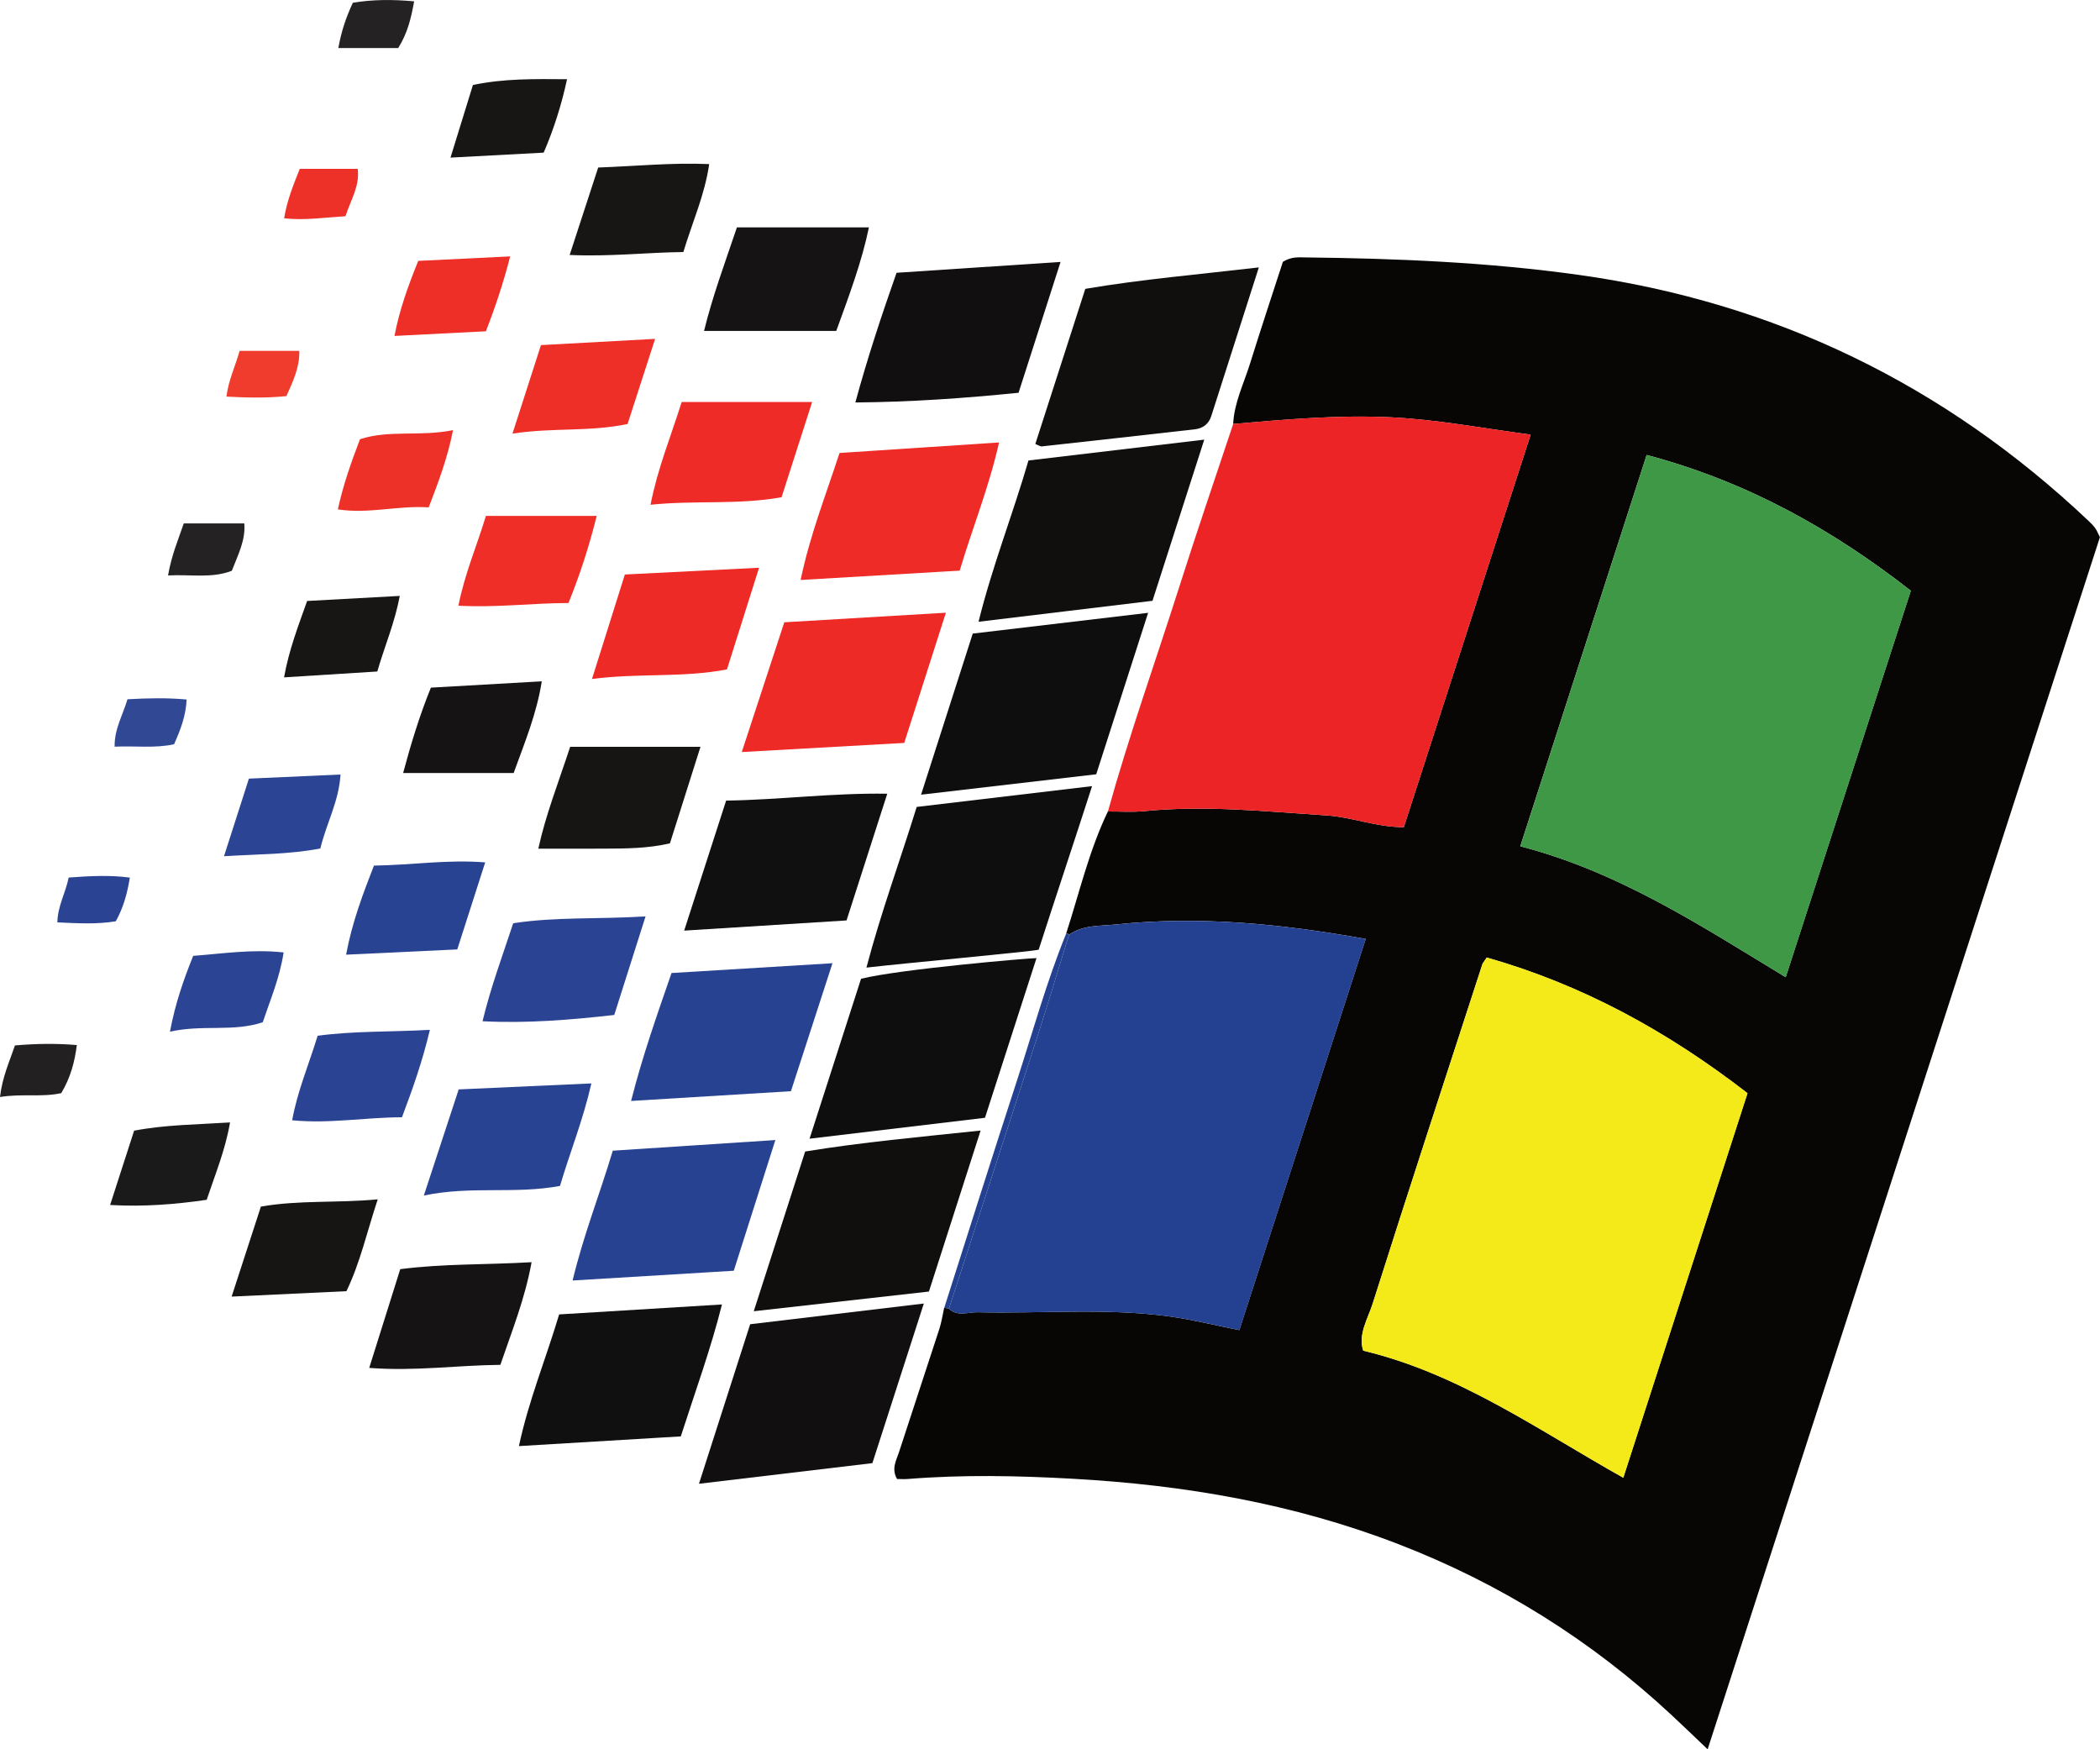 <?xml version="1.0" encoding="utf-8"?>
<!-- Generator: Adobe Illustrator 25.4.1, SVG Export Plug-In . SVG Version: 6.00 Build 0)  -->
<svg version="1.1" id="Слой_1" xmlns="http://www.w3.org/2000/svg" xmlns:xlink="http://www.w3.org/1999/xlink" x="0px" y="0px"
	 viewBox="0 0 515.14 429.1" style="enable-background:new 0 0 515.14 429.1;" xml:space="preserve">
<style type="text/css">
	.st0{fill:#070605;}
	.st1{fill:#EC2425;}
	.st2{fill:#100F0E;}
	.st3{fill:#0F0E0E;}
	.st4{fill:#110F0F;}
	.st5{fill:#111010;}
	.st6{fill:#EE2A26;}
	.st7{fill:#284292;}
	.st8{fill:#EE2B26;}
	.st9{fill:#151313;}
	.st10{fill:#294393;}
	.st11{fill:#161514;}
	.st12{fill:#2A4393;}
	.st13{fill:#171615;}
	.st14{fill:#EE2E27;}
	.st15{fill:#EE2F27;}
	.st16{fill:#1B1A1A;}
	.st17{fill:#2B4493;}
	.st18{fill:#EE3128;}
	.st19{fill:#242222;}
	.st20{fill:#222020;}
	.st21{fill:#EF3C2C;}
	.st22{fill:#314895;}
	.st23{fill:#244090;}
	.st24{fill:#3E9846;}
	.st25{fill:#F4E919;}
</style>
<path class="st0" d="M261.5,229.09c3.27-10.07,5.64-20.44,10.27-30.04c2.99-0.02,6,0.21,8.96-0.09c14.97-1.49,29.84,0.09,44.74,1.06
	c6.26,0.41,12.21,2.9,18.89,2.87c10.35-32.03,20.66-63.93,31.11-96.28c-12.17-1.63-23.07-3.71-34.2-4.25
	c-12.99-0.62-25.87,0.52-38.77,1.63c0.26-5.24,2.61-9.9,4.13-14.78c2.66-8.53,5.48-17.02,8.07-25c2.15-1.3,3.84-1.08,5.49-1.07
	c22.45,0.25,44.86,1.18,67.13,4.29c48.1,6.73,89.68,26.95,124.94,60.27c0.6,0.57,1.2,1.16,1.69,1.82c0.39,0.52,0.62,1.17,1.17,2.25
	c-31.93,98.65-63.97,197.64-96.23,297.31c-3.2-3.04-5.99-5.75-8.84-8.39c-19.69-18.32-42.02-32.3-67.19-42
	c-25.71-9.91-52.36-14.45-79.71-15.97c-13.46-0.75-26.9-1.03-40.35,0.05c-0.95,0.08-1.92,0.01-2.76,0.01
	c-1.42-2.55-0.19-4.52,0.46-6.5c3.28-10.1,6.64-20.18,9.92-30.29c0.55-1.69,0.8-3.47,1.19-5.21c0.38,0.06,0.77,0.13,1.15,0.19
	c2.11,2.07,4.7,0.85,7.04,0.91c15.77,0.37,31.6-1.12,47.32,1.06c5.37,0.75,10.65,2.08,16.89,3.32c10.35-32.03,20.6-63.77,31-95.95
	c-20.9-3.76-40.98-5.69-61.3-3.55c-3.89,0.41-8.02,0.08-11.5,2.53C262.05,229,261.81,228.93,261.5,229.09z M403.93,111.6
	c-10.53,32.61-20.75,64.26-31,95.98c24.22,6.29,44.11,19.37,65.11,32.12c10.31-31.85,20.41-63.02,30.69-94.8
	C449.33,129.75,428.45,118.1,403.93,111.6z M364.71,234.87c-0.74,1.12-0.98,1.36-1.08,1.66c-9.01,27.72-18.09,55.42-26.9,83.21
	c-1.19,3.76-3.63,7.54-2.33,11.56c23.57,5.63,42.83,19.41,63.8,31.17c10.27-31.8,20.33-62.92,30.47-94.32
	C408.89,252.85,388.1,241.53,364.71,234.87z"/>
<path class="st1" d="M302.51,103.99c12.9-1.12,25.79-2.26,38.77-1.63c11.12,0.53,22.02,2.62,34.2,4.25
	c-10.46,32.36-20.76,64.25-31.11,96.28c-6.69,0.04-12.63-2.46-18.89-2.87c-14.9-0.97-29.78-2.54-44.74-1.06
	c-2.96,0.29-5.97,0.07-8.96,0.09c5.14-18.54,11.63-36.65,17.46-54.97C293.5,130.66,298.07,117.35,302.51,103.99z"/>
<path class="st2" d="M295.41,107.84c-4.4,13.7-8.5,26.44-12.7,39.53c-13.97,1.68-27.91,3.36-42.67,5.14
	c3.38-13.67,8.36-26.18,12.25-39.56C266.5,111.27,280.43,109.62,295.41,107.84z"/>
<path class="st2" d="M240.55,277.31c-4.38,13.63-8.45,26.33-12.68,39.49c-14.23,1.6-28.15,3.16-42.97,4.83
	c4.37-13.59,8.42-26.17,12.61-39.18C211.55,280.16,225.49,278.9,240.55,277.31z"/>
<path class="st3" d="M238.62,155.41c14.22-1.68,27.98-3.31,43.02-5.09c-4.43,13.78-8.54,26.58-12.73,39.6
	c-14.14,1.65-27.91,3.25-42.97,5.01C230.4,181.03,234.5,168.24,238.62,155.41z"/>
<path class="st3" d="M254.26,235.01c-4.28,13.26-8.38,25.96-12.64,39.17c-14.27,1.7-28.33,3.38-43.03,5.13
	c4.36-13.55,8.47-26.29,12.63-39.23C220.68,237.72,252.37,235.01,254.26,235.01z"/>
<path class="st3" d="M212.54,237.34c3.56-13.53,8.19-26.06,12.33-39.41c13.97-1.66,28.06-3.33,43.02-5.1
	c-4.37,13.57-9,27.39-13.1,40.12C252.79,233.44,222.09,236.24,212.54,237.34z"/>
<path class="st4" d="M226.62,319.74c-4.46,13.84-8.51,26.39-12.62,39.15c-14.08,1.67-27.82,3.31-42.54,5.06
	c4.35-13.56,8.38-26.11,12.56-39.13C197.9,323.17,211.66,321.53,226.62,319.74z"/>
<path class="st2" d="M308.8,65.59c-4.1,12.81-7.89,24.64-11.67,36.47c-0.63,1.96-2.05,3.01-4.01,3.24
	c-12.53,1.43-25.07,2.82-37.61,4.2c-0.28,0.03-0.6-0.22-1.54-0.6c4.03-12.51,8.08-25.07,12.26-38.05
	C280.15,68.49,293.95,67.33,308.8,65.59z"/>
<path class="st4" d="M209.82,98.72c3.05-11.19,6.48-21.49,10.11-31.81c13.42-0.89,26.44-1.75,40.23-2.66
	c-3.6,11.22-6.93,21.59-10.3,32.09C236.47,97.69,223.5,98.61,209.82,98.72z"/>
<path class="st5" d="M167,352.33c-13.35,0.8-26.04,1.56-39.71,2.38c2.4-11.21,6.6-21.35,9.87-32.3c13.31-0.81,26.31-1.61,39.94-2.44
	C174.31,331.06,170.53,341.37,167,352.33z"/>
<path class="st6" d="M232.03,150.29c-3.5,10.95-6.77,21.16-10.22,31.94c-13.23,0.74-26.18,1.47-39.85,2.24
	c3.65-11.14,6.98-21.29,10.43-31.83C205.45,151.87,218.28,151.11,232.03,150.29z"/>
<path class="st7" d="M180,311.7c-13.22,0.8-25.93,1.57-39.54,2.39c2.68-11.14,6.67-21.19,9.86-31.84c13.2-0.86,26.04-1.7,39.88-2.61
	C186.66,290.77,183.38,301.07,180,311.7z"/>
<path class="st5" d="M178.12,196.38c13.43-0.21,25.92-1.9,39.53-1.69c-3.47,10.81-6.68,20.8-9.99,31.08
	c-13.19,0.83-26.05,1.63-39.83,2.5C171.39,217.25,174.72,206.93,178.12,196.38z"/>
<path class="st7" d="M164.73,238.67c13.13-0.8,25.87-1.57,39.48-2.4c-3.62,11.16-6.87,21.16-10.19,31.39
	c-13.17,0.8-25.84,1.58-39.21,2.39C157.58,259.11,161.13,249.07,164.73,238.67z"/>
<path class="st8" d="M196.4,142.26c2.26-10.94,6.2-20.85,9.54-31.15c13.01-0.86,25.66-1.69,39.13-2.58
	c-2.5,11.14-6.56,21.02-9.65,31.44C222.41,140.73,209.77,141.47,196.4,142.26z"/>
<path class="st9" d="M180.77,55.77c10.93,0,21.34,0,32.38,0c-1.72,8.34-4.79,16.54-8.01,25.4c-10.74,0-21.28,0-32.43,0
	C174.73,72.85,177.74,64.74,180.77,55.77z"/>
<path class="st10" d="M145.07,265.75c-2.05,9.01-5.27,16.93-7.7,25.14c-11.07,2.08-21.8-0.08-33.4,2.36
	c3.15-9.59,5.81-17.69,8.55-26.03C123.43,266.72,133.93,266.25,145.07,265.75z"/>
<path class="st6" d="M178.33,164.19c-10.81,2.11-21.58,0.85-33.11,2.36c2.82-8.98,5.34-17,8.06-25.63
	c10.55-0.53,21.24-1.07,32.92-1.66C183.48,147.87,180.98,155.8,178.33,164.19z"/>
<path class="st9" d="M122.74,334.78c-10.69,0.1-20.88,1.61-32.17,0.75c2.62-8.34,5.11-16.27,7.61-24.22
	c10.57-1.37,20.97-1.05,32.22-1.71C128.75,318.67,125.52,326.63,122.74,334.78z"/>
<path class="st11" d="M171.83,183.19c-2.52,7.98-5,15.8-7.49,23.67c-5.5,1.28-10.79,1.27-16.07,1.3
	c-5.09,0.03-10.18,0.01-16.22,0.01c1.81-8.32,4.98-16.33,7.81-24.98C150.54,183.19,160.88,183.19,171.83,183.19z"/>
<path class="st12" d="M158.36,224.78c-2.79,8.77-5.23,16.46-7.68,24.18c-10.87,1.22-21.34,2.09-32.31,1.54
	c2-8.31,4.83-15.86,7.52-24.04C136.32,224.85,146.86,225.51,158.36,224.78z"/>
<path class="st8" d="M159.58,123.81c1.75-8.93,4.96-16.69,7.64-25.2c10.65,0,21.01,0,32,0c-2.51,7.82-5.01,15.63-7.5,23.36
	C180.95,123.89,170.5,122.67,159.58,123.81z"/>
<path class="st11" d="M92.66,294.18c-2.7,8.17-4.31,15.56-7.68,22.53c-9.29,0.44-18.31,0.87-28.16,1.33
	c2.58-7.94,4.86-14.95,7.18-22.08C73.52,294.31,82.72,295.13,92.66,294.18z"/>
<path class="st13" d="M139.74,62.54c2.44-7.48,4.64-14.2,7-21.45c9.09-0.32,17.89-1.23,27.23-0.84c-1.1,7.58-4.06,14.04-6.34,21.57
	C158.64,61.92,149.66,62.99,139.74,62.54z"/>
<path class="st14" d="M112.45,148.57c1.59-7.97,4.51-14.62,6.75-22.03c8.98,0,17.8,0,27.17,0c-1.82,7.34-4.06,14.32-6.92,21.37
	C130.53,147.93,121.86,149.08,112.45,148.57z"/>
<path class="st10" d="M91.73,212.32c9.11-0.11,17.79-1.53,27.29-0.79c-2.35,7.34-4.56,14.2-6.85,21.35
	c-9.09,0.43-17.82,0.85-27.27,1.29C86.35,226.32,88.99,219.37,91.73,212.32z"/>
<path class="st9" d="M126,189.61c-9.26,0-17.99,0-27.11,0c1.91-7.14,4.06-14.19,6.81-20.94c9.18-0.52,17.76-1.01,27.2-1.55
	C131.64,175.07,128.8,181.9,126,189.61z"/>
<path class="st12" d="M98.61,274.05c-9.24,0.04-17.8,1.63-26.94,0.74c1.28-7.1,4.06-13.59,6.25-20.73
	c8.88-1.2,17.79-0.91,27.53-1.45C103.65,260.26,101.25,267.02,98.61,274.05z"/>
<path class="st15" d="M160.7,83.12c-2.44,7.56-4.62,14.3-6.75,20.88c-9.34,1.97-18.33,0.84-28.24,2.36
	c2.5-7.77,4.7-14.61,6.99-21.71C141.85,84.15,150.71,83.67,160.7,83.12z"/>
<path class="st16" d="M27.01,295.57c2.05-6.35,3.96-12.25,5.89-18.23c7.8-1.48,15.37-1.49,23.53-2.02
	c-1.17,6.81-3.62,12.65-5.73,18.98C42.97,295.42,35.35,296.04,27.01,295.57z"/>
<path class="st17" d="M54.95,210.02c2.16-6.72,4.11-12.79,6.11-19.03c7.47-0.34,14.69-0.66,22.47-1.01
	c-0.39,6.59-3.46,11.96-4.95,18.14C70.91,209.6,63.24,209.5,54.95,210.02z"/>
<path class="st13" d="M98.07,146.17c-1.24,6.58-3.66,12.17-5.52,18.54c-7.37,0.46-14.72,0.93-22.87,1.44
	c1.21-6.78,3.5-12.64,5.66-18.74C82.98,146.99,90.35,146.59,98.07,146.17z"/>
<path class="st15" d="M102.6,63.99c7.74-0.38,14.81-0.72,22.55-1.1c-1.67,6.48-3.61,12.34-5.96,18.37
	c-7.46,0.38-14.66,0.75-22.42,1.14C98.03,75.84,100.14,70.05,102.6,63.99z"/>
<path class="st18" d="M105.16,124.45c-7.6-0.49-14.6,1.66-22.28,0.5c1.27-5.92,3.23-11.44,5.42-17.21
	c7.15-2.37,14.64-0.58,22.83-2.23C109.75,112.46,107.57,118.19,105.16,124.45z"/>
<path class="st17" d="M41.69,253.06c1.33-7.02,3.34-12.73,5.7-18.6c7.26-0.54,14.4-1.69,22.18-0.84c-0.94,6.2-3.27,11.62-5.12,17.13
	C57.12,253.18,49.75,251.25,41.69,253.06z"/>
<path class="st13" d="M133.37,37.44c-7.91,0.42-15,0.8-22.86,1.22c1.95-6.31,3.69-11.95,5.5-17.81c7.57-1.61,15.14-1.48,23.09-1.42
	C137.69,25.92,135.84,31.67,133.37,37.44z"/>
<path class="st19" d="M41.22,141.15c0.85-4.89,2.45-8.66,3.86-12.77c4.92,0,9.66,0,14.84,0c0.37,4.06-1.52,7.67-3.05,11.62
	C51.94,141.92,46.83,140.85,41.22,141.15z"/>
<path class="st20" d="M0,269.08c0.57-4.87,2.29-8.63,3.67-12.65c5.1-0.44,10.03-0.52,15.18-0.09c-0.54,4.18-1.54,7.95-3.82,11.79
	C10.38,269.18,5.38,268.21,0,269.08z"/>
<path class="st19" d="M83,11.78c0.69-3.95,1.86-7.49,3.56-11.11c4.86-0.8,9.72-0.83,15.03-0.34c-0.75,4.15-1.61,7.78-3.91,11.46
	C93.04,11.78,88.19,11.78,83,11.78z"/>
<path class="st18" d="M84.75,53.04c-5.19,0.31-9.92,1.06-15.05,0.51c0.7-4.35,2.24-8.13,3.83-12.13c4.7,0,9.29,0,14.22,0
	C88.29,45.65,86.03,49.03,84.75,53.04z"/>
<path class="st21" d="M55.55,97.28c0.49-3.99,2.15-7.38,3.23-11.22c4.91,0,9.62,0,14.64,0c0.11,4.07-1.57,7.52-3.16,11.1
	C65.26,97.67,60.52,97.55,55.55,97.28z"/>
<path class="st22" d="M31.27,171.52c4.93-0.27,9.65-0.39,14.51,0.06c-0.18,4.1-1.56,7.55-3.08,10.98
	c-4.82,1.03-9.43,0.35-14.58,0.59C28.03,178.87,30.13,175.39,31.27,171.52z"/>
<path class="st12" d="M16.85,215.25c5.34-0.39,10.09-0.63,15,0.01c-0.62,3.83-1.54,7.3-3.45,10.72c-4.67,0.79-9.4,0.48-14.33,0.27
	C14.14,222.29,16.05,219.12,16.85,215.25z"/>
<path class="st23" d="M232.78,320.98c-0.38-0.06-0.77-0.13-1.15-0.19c5.92-18.55,11.77-37.12,17.8-55.63
	c3.92-12.05,7.28-24.3,12.07-36.07c0.31-0.16,0.55-0.09,0.73,0.21c-2.5,8.06-4.91,16.15-7.51,24.18
	C247.44,275.99,240.1,298.48,232.78,320.98z"/>
<path class="st24" d="M403.93,111.6c24.52,6.5,45.4,18.15,64.81,33.31c-10.29,31.77-20.38,62.95-30.69,94.8
	c-21.01-12.75-40.89-25.83-65.11-32.12C383.18,175.85,393.4,144.21,403.93,111.6z"/>
<path class="st25" d="M364.71,234.87c23.39,6.66,44.18,17.98,63.96,33.28c-10.14,31.39-20.19,62.51-30.47,94.32
	c-20.97-11.76-40.23-25.54-63.8-31.17c-1.31-4.02,1.14-7.8,2.33-11.56c8.8-27.79,17.89-55.48,26.9-83.21
	C363.73,236.23,363.98,235.99,364.71,234.87z"/>
<path class="st23" d="M232.78,320.98c7.32-22.5,14.67-44.99,21.94-67.5c2.59-8.03,5.01-16.12,7.51-24.18
	c3.47-2.45,7.61-2.12,11.5-2.53c20.31-2.14,40.4-0.21,61.3,3.55c-10.4,32.19-20.65,63.92-31,95.95c-6.23-1.25-11.52-2.58-16.89-3.32
	c-15.72-2.18-31.54-0.69-47.32-1.06C237.48,321.83,234.89,323.05,232.78,320.98z"/>
</svg>
